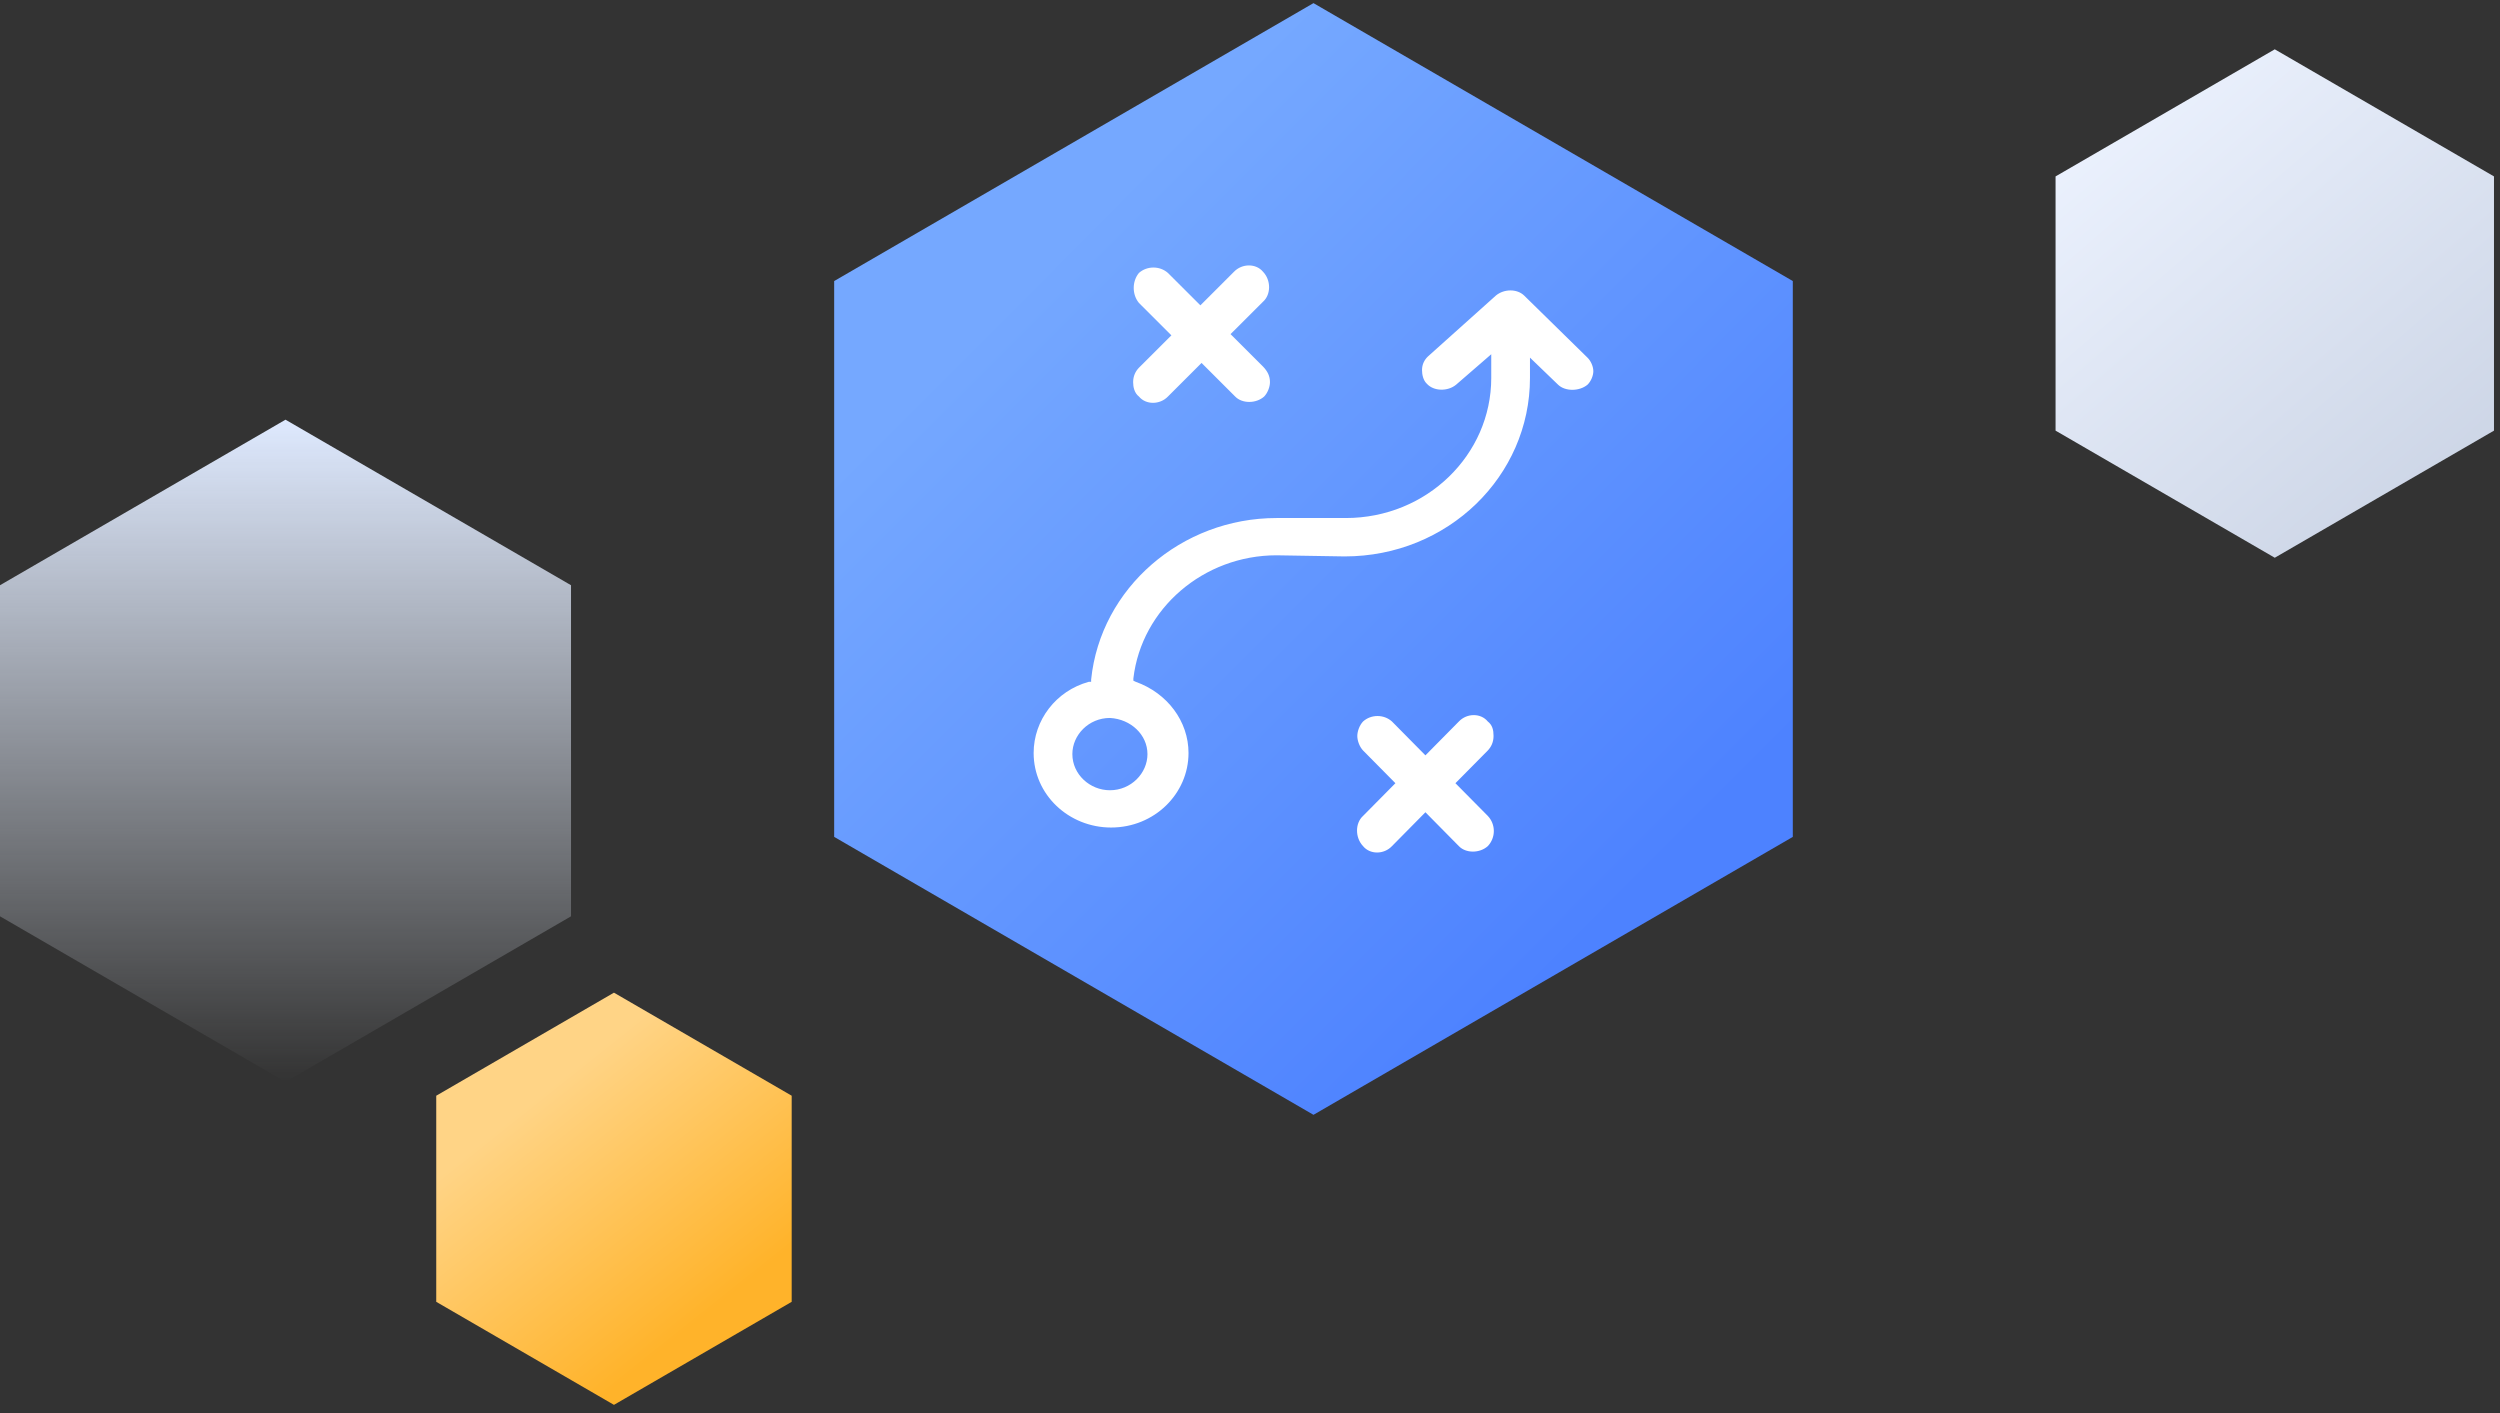 <svg xmlns="http://www.w3.org/2000/svg" xmlns:xlink="http://www.w3.org/1999/xlink" width="100%" viewBox="0 0 184 104">
  <rect x="0" y="0" width="184" height="104" fill="#333333" stroke="none"/>
  <defs>
    <linearGradient id="group-10-a" x1="32.39%" x2="72.16%" y1="22.815%" y2="80.64%">
      <stop offset="0%" stop-color="#FFD486"/>
      <stop offset="100%" stop-color="#FFB32A"/>
    </linearGradient>
    <linearGradient id="group-10-b" x1="14.45%" x2="87.18%" y1="2.192%" y2="100%">
      <stop offset="0%" stop-color="#EDF3FF"/>
      <stop offset="100%" stop-color="#CAD3E4"/>
    </linearGradient>
    <linearGradient id="group-10-c" x1="50%" x2="50%" y1="100%" y2="0%">
      <stop offset="0%" stop-color="#E8EEF8" stop-opacity="0"/>
      <stop offset="100%" stop-color="#DEE9FE"/>
    </linearGradient>
    <linearGradient id="group-10-e" x1="24.469%" x2="78.887%" y1="21.327%" y2="83.872%">
      <stop offset="0%" stop-color="#75A8FF"/>
      <stop offset="100%" stop-color="#4D82FF"/>
    </linearGradient>
    <polygon id="group-10-d" points="40.735 0 76.013 20.455 76.013 61.365 40.735 81.821 5.458 61.365 5.458 20.455"/>
  </defs>
  <g fill="none" fill-rule="evenodd" transform="translate(0 .23)">
    <polygon fill="url(#group-10-a)" points="45.187 72.83 58.268 80.415 58.268 95.584 45.187 103.168 32.107 95.584 32.107 80.415"/>
    <polygon fill="url(#group-10-b)" points="167.423 3.399 183.557 12.754 183.557 31.465 167.423 40.82 151.289 31.465 151.289 12.754"/>
    <polygon fill="url(#group-10-c)" points="21.013 30.659 42.027 42.843 42.027 67.211 21.013 79.395 0 67.211 0 42.843"/>
    <g transform="translate(55.937)">
      <mask id="group-10-f" fill="#fff">
        <use xlink:href="#group-10-d"/>
      </mask>
      <use fill="url(#group-10-e)" xlink:href="#group-10-d"/>
      <g fill="#FFF" fill-rule="nonzero" mask="url(#group-10-f)">
        <g transform="translate(20.139 19.306)">
          <path d="M36.53 8.282L36.53 6.785 38.602 8.781C39.12 9.279 40.157 9.279 40.761 8.781 41.02 8.531 41.193 8.115 41.193 7.783 41.193 7.45 41.02 7.035 40.761 6.785L36.098 2.213C35.58 1.714 34.63 1.714 34.025 2.213L29.017 6.702C28.757 6.952 28.585 7.284 28.585 7.7 28.585 8.032 28.671 8.448 28.93 8.697 29.448 9.279 30.485 9.279 31.089 8.781L33.68 6.536 33.68 8.282C33.68 13.935 28.93 18.591 22.971 18.591L17.876 18.591C10.881 18.591 4.922 23.745 4.232 30.479L4.232 30.645 4.059 30.645C1.641 31.31 0 33.472 0 35.883 0 38.959 2.591 41.37 5.7 41.37 8.895 41.37 11.399 38.876 11.399 35.883 11.399 33.555 9.845 31.477 7.513 30.645L7.34 30.562 7.34 30.396C7.945 25.242 12.522 21.334 17.876 21.334L22.885 21.417C30.485 21.417 36.53 15.515 36.53 8.282zM8.377 35.966C8.377 37.379 7.168 38.626 5.613 38.626 4.145 38.626 2.85 37.463 2.85 35.966 2.85 34.553 4.059 33.306 5.613 33.306 7.168 33.389 8.377 34.553 8.377 35.966zM33.424 40.513L31.044 38.108 33.424 35.702C33.679 35.435 33.849 35.078 33.849 34.633 33.849 34.187 33.764 33.831 33.424 33.564 32.914 32.94 31.894 32.94 31.299 33.564L28.835 36.058 26.371 33.564C25.776 33.029 24.841 33.029 24.247 33.564 23.992 33.831 23.822 34.276 23.822 34.633 23.822 34.989 23.992 35.435 24.247 35.702L26.626 38.108 24.247 40.513C23.652 41.048 23.652 42.117 24.247 42.741 24.756 43.365 25.776 43.365 26.371 42.741L28.835 40.246 31.299 42.741C31.809 43.275 32.829 43.275 33.424 42.741 34.019 42.117 34.019 41.137 33.424 40.513zM16.881 7.441L14.491 5.056 16.881 2.672C17.478 2.142 17.478 1.082 16.881.464 16.369-.155 15.345-.155 14.747.464L12.273 2.937 9.883.552C9.286.022 8.347.022 7.75.552 7.238 1.17 7.238 2.142 7.75 2.76L10.139 5.145 7.75 7.529C7.494 7.794 7.323 8.148 7.323 8.589 7.323 8.942 7.409 9.384 7.75 9.649 8.262 10.267 9.286 10.267 9.883 9.649L12.358 7.176 14.833 9.649C15.345 10.179 16.369 10.179 16.966 9.649 17.222 9.384 17.393 8.942 17.393 8.589 17.393 8.148 17.222 7.794 16.881 7.441z"/>
        </g>
      </g>
    </g>
  </g>
</svg>
